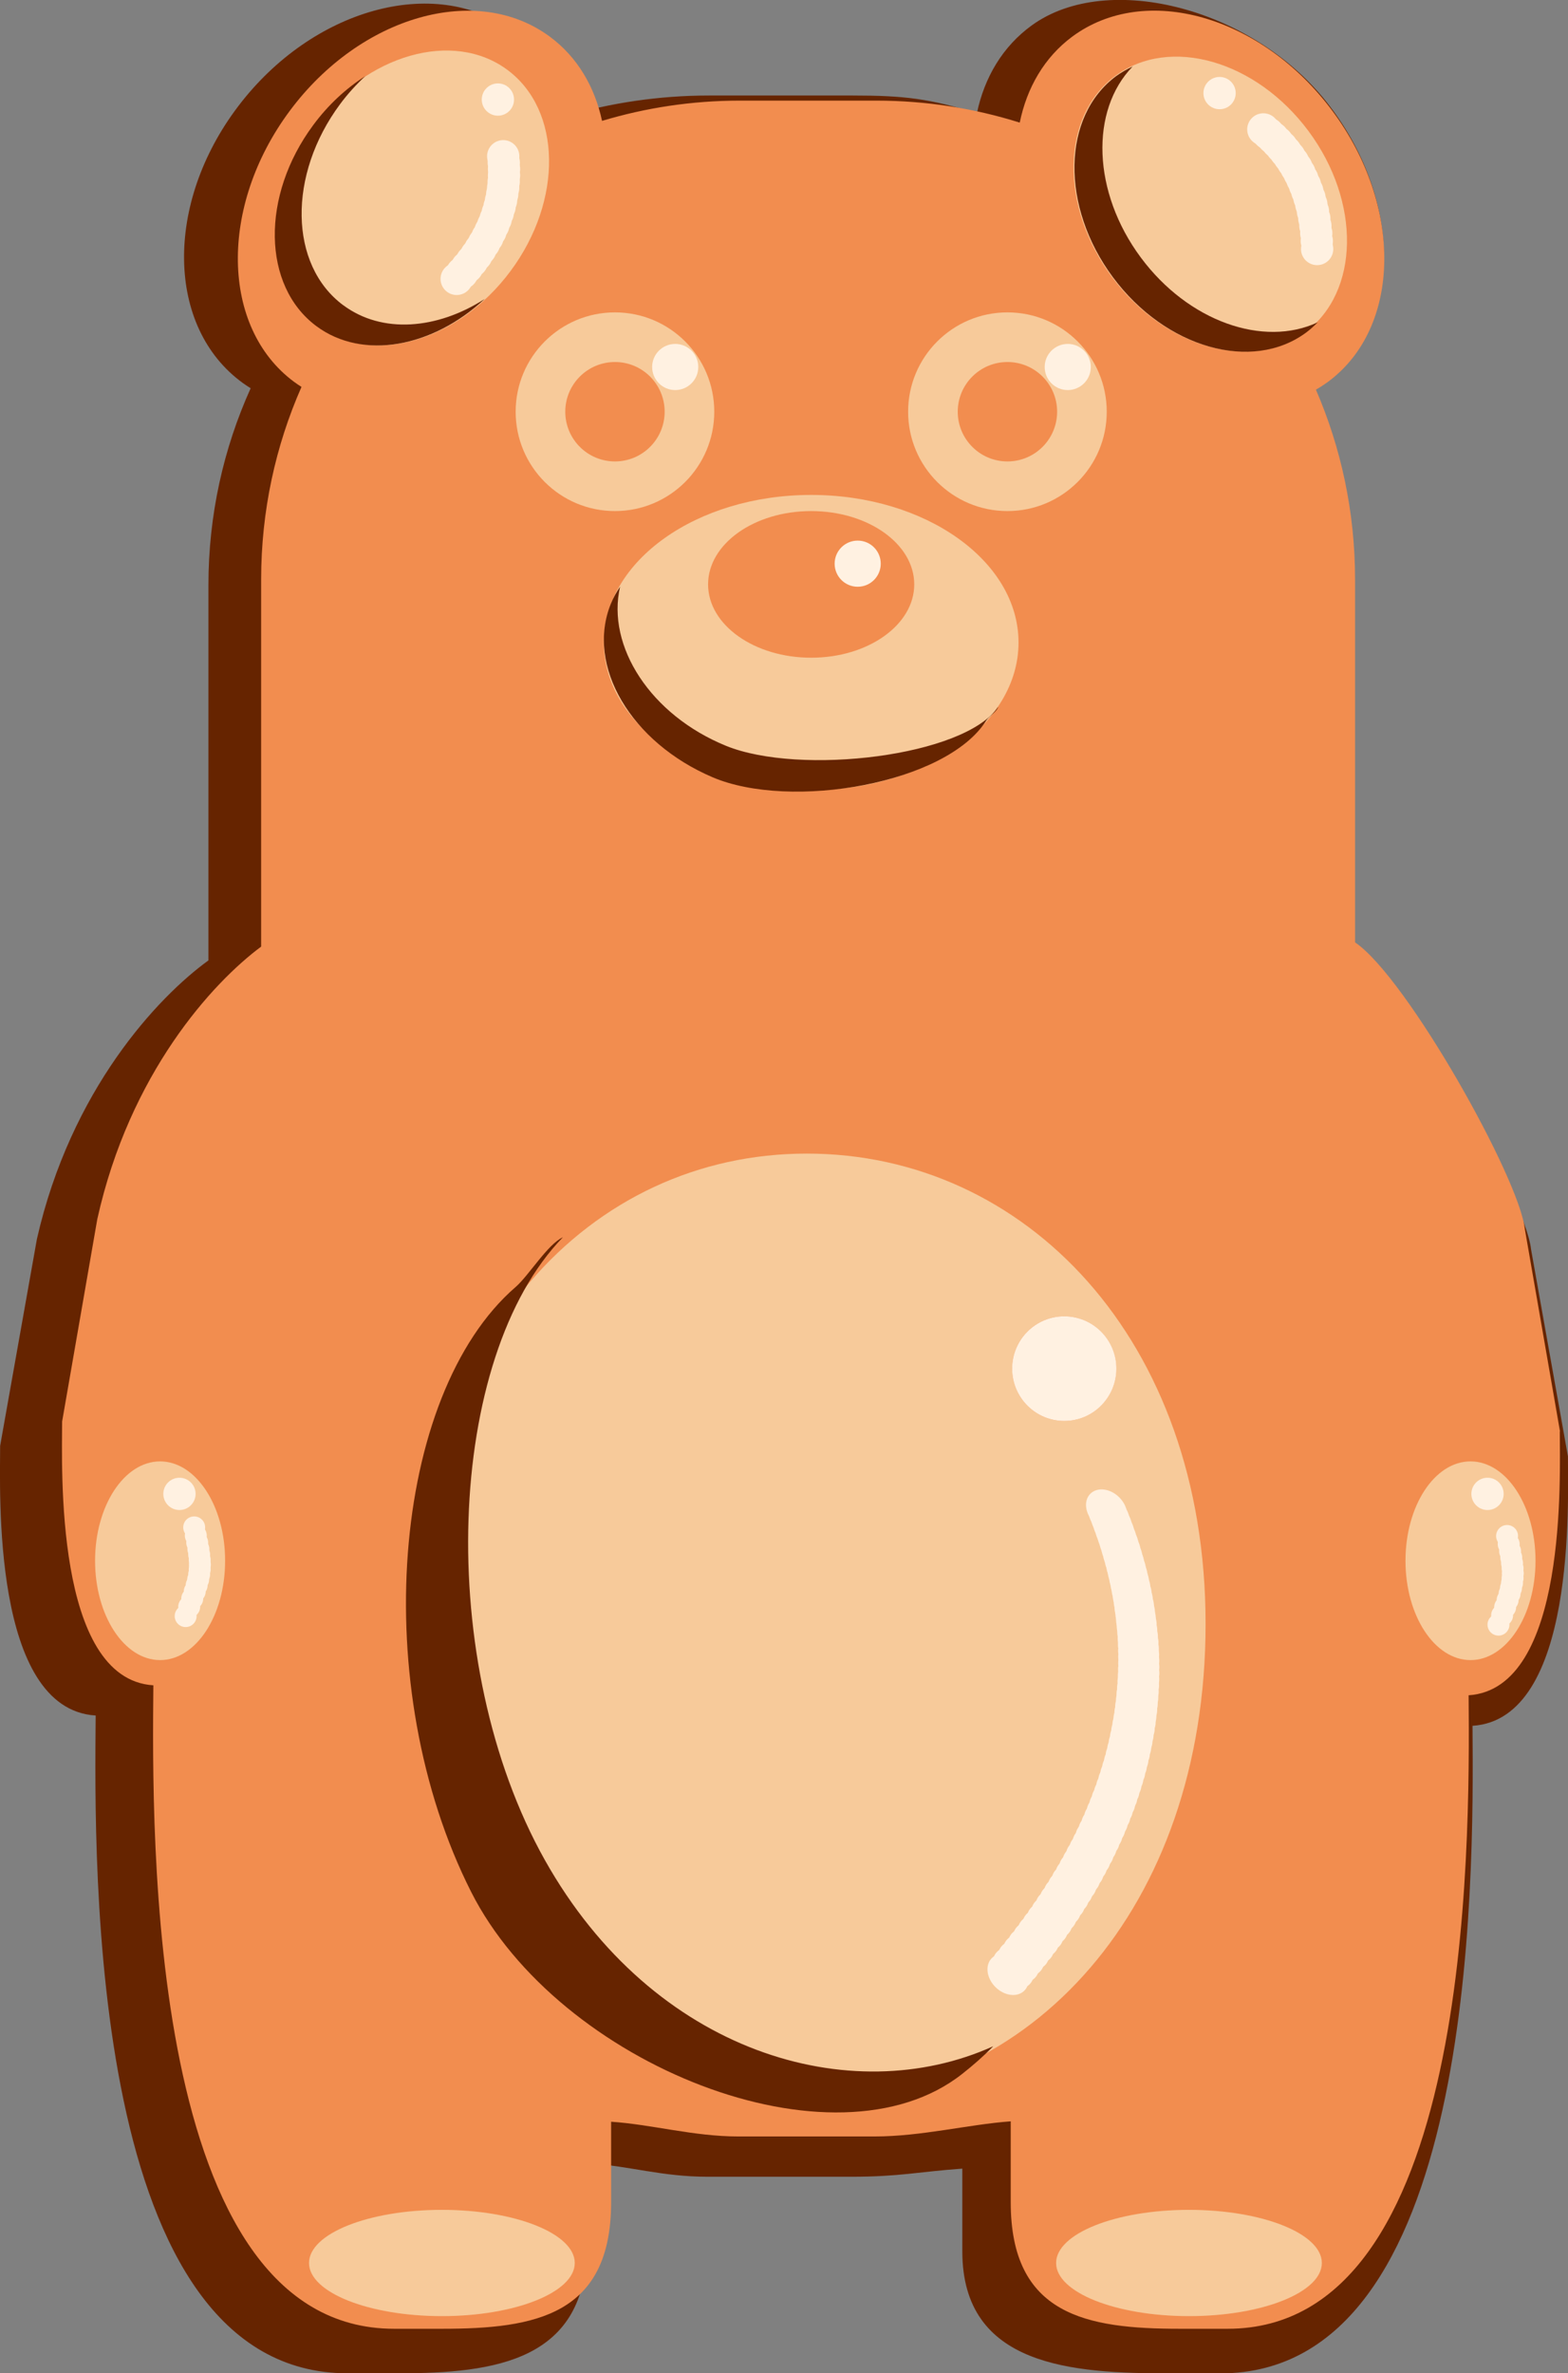 <?xml version="1.0" encoding="UTF-8"?>
<svg id="Calque_2" data-name="Calque 2" xmlns="http://www.w3.org/2000/svg" viewBox="0 0 233.2 352.83">
  <rect x="0" y="0" width="233.2" height="352.83" fill="#808080" stroke="none"/>
  <defs>
    <style>
      .cls-1 {
        fill: #f7ca9a;
      }

      .cls-2 {
        fill: #fff1e1;
      }

      .cls-3 {
        fill: #f28d4f;
      }

      .cls-4 {
        fill: #662400;
      }
    </style>
  </defs>
  <g id="Bear">
    <g id="Bear2">
      <path class="cls-4" d="M233.18,216.46l-5.48-30.75c-.84-7.7-18.38-38.26-26.43-43.57v-55.17c0-10.24-2.18-19.99-6.09-28.83,.66-.37,1.3-.77,1.92-1.22,11.37-8.25,11.67-26.67,.66-41.15-11.01-14.48-32.95-20.24-44.32-11.99-4.33,3.14-7.04,7.75-8.15,13.05-7.05-2.16-10.75-2.63-18.53-2.63h-21.25c-7.46,0-14.66,1.08-21.45,3.08-1.14-5.19-3.85-9.7-8.1-12.78-11.37-8.25-29.52-3.2-40.52,11.28-11.01,14.48-10.71,32.9,.66,41.15,.39,.28,.78,.54,1.18,.79-4.04,8.95-6.28,18.85-6.28,29.26v55.8c-7.54,5.46-20.47,19.24-25.51,41.42L.02,214.95c0,6.73-1.25,39.13,14.21,40.09-.2,22.28-1.2,97.79,37.48,97.79h7.5c14.52,0,28.07-1.87,28.07-19.03l.04-12.22c6.37,.42,11.04,2.03,17.97,2.03h21.25c7.27,0,9.93-.73,16.58-1.21v12.29c0,17.16,16.37,18.15,30.89,18.15h7.5c37.84,0,37.7-72.29,37.49-96.27,15.44-.98,14.19-33.37,14.19-40.09Z"/>
      <path class="cls-3" d="M232.01,212.8l-5.23-30.08c-.8-7.53-17.56-37.43-25.25-42.62v-53.97c0-10.02-2.08-19.55-5.82-28.2,.63-.36,1.24-.76,1.83-1.19,10.87-8.07,11.15-26.09,.63-40.25s-27.85-19.1-38.72-11.03c-4.13,3.07-6.73,7.58-7.79,12.77-6.73-2.12-13.89-3.27-21.33-3.27h-20.3c-7.13,0-14,1.06-20.49,3.01-1.09-5.08-3.68-9.49-7.74-12.5-10.87-8.07-28.2-3.13-38.72,11.03-10.52,14.16-10.23,32.18,.63,40.25,.37,.27,.75,.53,1.13,.77-3.86,8.76-6,18.44-6,28.62v54.59c-7.2,5.34-19.56,18.82-24.37,40.52l-5.23,30.08c0,6.58-1.19,38.28,13.57,39.22-.19,21.8-1.14,95.66,35.8,95.66h7.16c13.87,0,25.12-2.03,25.12-18.82v-11.96c6.09,.41,12.28,2.19,18.9,2.19h20.3c6.95,0,13.88-1.78,20.23-2.25v12.02c0,16.79,11.25,18.82,25.12,18.82h7.16c36.15,0,36.02-70.72,35.82-94.18,14.75-.96,13.56-32.64,13.56-39.22Z"/>
      <ellipse class="cls-1" cx="179.99" cy="30.33" rx="18.2" ry="23.72" transform="translate(17.4 113.28) rotate(-36.59)"/>
      <path class="cls-4" d="M169.67,38.29c-7.22-9.72-7.57-21.87-1.22-28.4-.85,.4-1.68,.86-2.46,1.43-8.07,5.99-8.28,19.38-.47,29.9,7.81,10.52,20.69,14.19,28.76,8.2,.61-.46,1.17-.97,1.69-1.5-8.05,3.77-19.24-.12-26.3-9.63Z"/>
      <ellipse class="cls-1" cx="120.64" cy="95.52" rx="30.84" ry="21.94"/>
      <ellipse class="cls-3" cx="120.64" cy="86.88" rx="15.33" ry="10.9"/>
      <ellipse class="cls-1" cx="176.83" cy="336.43" rx="19.76" ry="7.9"/>
      <ellipse class="cls-1" cx="65.72" cy="336.43" rx="19.76" ry="7.9"/>
      <ellipse class="cls-1" cx="218.7" cy="232.03" rx="9.67" ry="14.77"/>
      <ellipse class="cls-1" cx="23.81" cy="232.03" rx="9.67" ry="14.77"/>
      <circle class="cls-1" cx="149.83" cy="61.21" r="14.77"/>
      <circle class="cls-3" cx="149.83" cy="61.21" r="7.39"/>
      <ellipse class="cls-1" cx="61.33" cy="29.44" rx="23.72" ry="18.2" transform="translate(1.13 61.13) rotate(-53.41)"/>
      <path class="cls-4" d="M51.05,45.38c-8.07-5.99-8.28-19.38-.47-29.9,1.14-1.54,2.41-2.92,3.74-4.16-2.84,1.82-5.5,4.25-7.73,7.27-7.81,10.52-7.6,23.91,.47,29.9,6.89,5.11,17.27,3.17,25.02-4.04-7.07,4.54-15.26,5.21-21.02,.93Z"/>
      <circle class="cls-2" cx="158.8" cy="54.56" r="3.43"/>
      <g>
        <circle class="cls-1" cx="91.46" cy="61.21" r="14.77"/>
        <circle class="cls-3" cx="91.46" cy="61.21" r="7.39"/>
        <circle class="cls-2" cx="100.42" cy="54.56" r="3.43"/>
      </g>
      <path class="cls-4" d="M107.98,110.88c-11.21-4.57-17.81-14.78-15.76-23.65-.52,.78-1,1.61-1.36,2.5-3.8,9.31,3.05,20.66,15.09,25.81,11.61,4.97,34.82,.98,40.72-8.41,.41-.65,1.61-1.32,1.78-2.05-4.93,7.39-29.5,10.27-40.47,5.8Z"/>
      <circle class="cls-2" cx="127.56" cy="83.8" r="3.43"/>
      <circle class="cls-2" cx="181.38" cy="13.84" r="2.4"/>
      <g>
        <circle class="cls-2" cx="195.89" cy="37.02" r="2.4"/>
        <circle class="cls-2" cx="195.84" cy="35.83" r="2.4"/>
        <circle class="cls-2" cx="195.76" cy="34.68" r="2.4"/>
        <circle class="cls-2" cx="195.63" cy="33.56" r="2.4"/>
        <circle class="cls-2" cx="195.47" cy="32.48" r="2.4"/>
        <circle class="cls-2" cx="195.27" cy="31.43" r="2.4"/>
        <circle class="cls-2" cx="195.03" cy="30.4" r="2.4"/>
        <circle class="cls-2" cx="194.75" cy="29.41" r="2.4"/>
        <circle class="cls-2" cx="194.43" cy="28.45" r="2.4"/>
        <circle class="cls-2" cx="194.08" cy="27.53" r="2.4"/>
        <circle class="cls-2" cx="193.69" cy="26.63" r="2.4"/>
        <circle class="cls-2" cx="193.27" cy="25.76" r="2.4"/>
        <circle class="cls-2" cx="192.81" cy="24.92" r="2.4"/>
        <circle class="cls-2" cx="192.31" cy="24.11" r="2.4"/>
        <circle class="cls-2" cx="191.78" cy="23.33" r="2.4"/>
        <circle class="cls-2" cx="191.21" cy="22.58" r="2.4"/>
        <circle class="cls-2" cx="190.62" cy="21.86" r="2.4"/>
        <circle class="cls-2" cx="189.98" cy="21.16" r="2.4"/>
        <circle class="cls-2" cx="189.32" cy="20.5" r="2.4"/>
        <circle class="cls-2" cx="188.62" cy="19.86" r="2.4"/>
        <circle class="cls-2" cx="187.89" cy="19.24" r="2.4"/>
      </g>
      <g>
        <path class="cls-1" d="M120,171.5c-32.39,0-58.02,27.53-58.02,69.92,0,42.39,26.26,70.53,58.66,70.53,32.39,0,58.66-28.14,58.66-70.53s-26.9-69.92-59.3-69.92Zm33.29,37.92c-3.27-2.77-3.69-7.67-.94-10.96,2.76-3.29,7.64-3.71,10.91-.94s3.69,7.67,.94,10.96c-2.76,3.29-7.64,3.71-10.91,.94Z"/>
        <ellipse class="cls-2" cx="158.28" cy="203.47" rx="7.75" ry="7.78"/>
      </g>
      <g>
        <ellipse class="cls-2" cx="149.92" cy="293.54" rx="2.66" ry="3.42" transform="translate(-163.72 192.19) rotate(-45.04)"/>
        <ellipse class="cls-2" cx="150.71" cy="292.6" rx="2.66" ry="3.42" transform="translate(-162.83 192.47) rotate(-45.04)"/>
        <ellipse class="cls-2" cx="151.48" cy="291.66" rx="2.66" ry="3.42" transform="translate(-161.93 192.74) rotate(-45.04)"/>
        <ellipse class="cls-2" cx="152.24" cy="290.72" rx="2.66" ry="3.42" transform="translate(-161.04 193) rotate(-45.04)"/>
        <ellipse class="cls-2" cx="152.98" cy="289.78" rx="2.66" ry="3.42" transform="translate(-160.16 193.25) rotate(-45.04)"/>
        <ellipse class="cls-2" cx="153.71" cy="288.84" rx="2.66" ry="3.42" transform="translate(-159.28 193.49) rotate(-45.04)"/>
        <ellipse class="cls-2" cx="154.41" cy="287.9" rx="2.66" ry="3.42" transform="translate(-158.41 193.71) rotate(-45.04)"/>
        <ellipse class="cls-2" cx="155.1" cy="286.96" rx="2.66" ry="3.42" transform="translate(-157.54 193.93) rotate(-45.04)"/>
        <ellipse class="cls-2" cx="155.78" cy="286.02" rx="2.66" ry="3.42" transform="translate(-156.68 194.13) rotate(-45.04)"/>
        <ellipse class="cls-2" cx="156.43" cy="285.08" rx="2.66" ry="3.42" transform="translate(-155.82 194.32) rotate(-45.04)"/>
        <ellipse class="cls-2" cx="157.07" cy="284.14" rx="2.66" ry="3.42" transform="translate(-154.97 194.49) rotate(-45.04)"/>
        <ellipse class="cls-2" cx="157.69" cy="283.2" rx="2.66" ry="3.42" transform="translate(-154.12 194.66) rotate(-45.04)"/>
        <ellipse class="cls-2" cx="158.3" cy="282.26" rx="2.66" ry="3.42" transform="translate(-153.28 194.81) rotate(-45.04)"/>
        <ellipse class="cls-2" cx="158.89" cy="281.33" rx="2.66" ry="3.42" transform="translate(-152.45 194.96) rotate(-45.04)"/>
        <ellipse class="cls-2" cx="159.46" cy="280.39" rx="2.66" ry="3.42" transform="translate(-151.62 195.09) rotate(-45.04)"/>
        <ellipse class="cls-2" cx="160.02" cy="279.46" rx="2.66" ry="3.42" transform="translate(-150.79 195.21) rotate(-45.04)"/>
        <ellipse class="cls-2" cx="160.56" cy="278.52" rx="2.66" ry="3.42" transform="translate(-149.97 195.31) rotate(-45.04)"/>
        <ellipse class="cls-2" cx="161.08" cy="277.59" rx="2.66" ry="3.42" transform="translate(-149.16 195.41) rotate(-45.04)"/>
        <ellipse class="cls-2" cx="161.59" cy="276.65" rx="2.66" ry="3.42" transform="translate(-148.35 195.49) rotate(-45.04)"/>
        <ellipse class="cls-2" cx="162.08" cy="275.72" rx="2.66" ry="3.42" transform="translate(-147.54 195.57) rotate(-45.04)"/>
        <ellipse class="cls-2" cx="162.55" cy="274.79" rx="2.66" ry="3.42" transform="translate(-146.74 195.63) rotate(-45.04)"/>
        <ellipse class="cls-2" cx="163.01" cy="273.85" rx="2.66" ry="3.42" transform="translate(-145.95 195.68) rotate(-45.04)"/>
        <ellipse class="cls-2" cx="163.45" cy="272.92" rx="2.66" ry="3.42" transform="translate(-145.16 195.72) rotate(-45.04)"/>
        <ellipse class="cls-2" cx="163.88" cy="271.99" rx="2.66" ry="3.42" transform="translate(-144.38 195.75) rotate(-45.04)"/>
        <ellipse class="cls-2" cx="164.29" cy="271.06" rx="2.66" ry="3.42" transform="translate(-143.6 195.76) rotate(-45.04)"/>
        <ellipse class="cls-2" cx="164.68" cy="270.13" rx="2.66" ry="3.42" transform="translate(-142.83 195.77) rotate(-45.04)"/>
        <ellipse class="cls-2" cx="165.06" cy="269.2" rx="2.66" ry="3.42" transform="translate(-142.06 195.76) rotate(-45.04)"/>
        <ellipse class="cls-2" cx="165.42" cy="268.27" rx="2.66" ry="3.42" transform="translate(-141.3 195.74) rotate(-45.04)"/>
        <ellipse class="cls-2" cx="165.76" cy="267.35" rx="2.66" ry="3.42" transform="translate(-140.54 195.72) rotate(-45.04)"/>
        <ellipse class="cls-2" cx="166.09" cy="266.42" rx="2.66" ry="3.42" transform="translate(-139.79 195.68) rotate(-45.04)"/>
        <ellipse class="cls-2" cx="166.4" cy="265.49" rx="2.66" ry="3.42" transform="translate(-139.04 195.63) rotate(-45.04)"/>
        <ellipse class="cls-2" cx="166.7" cy="264.57" rx="2.66" ry="3.42" transform="translate(-138.3 195.56) rotate(-45.04)"/>
        <ellipse class="cls-2" cx="166.98" cy="263.64" rx="2.66" ry="3.42" transform="translate(-137.56 195.49) rotate(-45.04)"/>
        <ellipse class="cls-2" cx="167.25" cy="262.72" rx="2.66" ry="3.42" transform="translate(-136.83 195.41) rotate(-45.04)"/>
        <ellipse class="cls-2" cx="167.5" cy="261.79" rx="2.66" ry="3.42" transform="translate(-136.1 195.31) rotate(-45.04)"/>
        <ellipse class="cls-2" cx="167.73" cy="260.87" rx="2.66" ry="3.42" transform="translate(-135.38 195.21) rotate(-45.04)"/>
        <ellipse class="cls-2" cx="167.95" cy="259.94" rx="2.66" ry="3.42" transform="translate(-134.66 195.09) rotate(-45.04)"/>
        <ellipse class="cls-2" cx="168.15" cy="259.02" rx="2.66" ry="3.42" transform="translate(-133.95 194.96) rotate(-45.04)"/>
        <ellipse class="cls-2" cx="168.33" cy="258.1" rx="2.66" ry="3.42" transform="translate(-133.24 194.82) rotate(-45.04)"/>
        <ellipse class="cls-2" cx="168.5" cy="257.18" rx="2.66" ry="3.42" transform="translate(-132.54 194.67) rotate(-45.04)"/>
        <ellipse class="cls-2" cx="168.66" cy="256.26" rx="2.66" ry="3.42" transform="translate(-131.84 194.51) rotate(-45.04)"/>
        <ellipse class="cls-2" cx="168.8" cy="255.34" rx="2.66" ry="3.42" transform="translate(-131.15 194.34) rotate(-45.04)"/>
        <ellipse class="cls-2" cx="168.92" cy="254.42" rx="2.66" ry="3.42" transform="translate(-130.47 194.16) rotate(-45.04)"/>
        <ellipse class="cls-2" cx="169.03" cy="253.5" rx="2.66" ry="3.42" transform="translate(-129.78 193.97) rotate(-45.04)"/>
        <ellipse class="cls-2" cx="169.12" cy="252.58" rx="2.66" ry="3.42" transform="translate(-129.11 193.76) rotate(-45.04)"/>
        <ellipse class="cls-2" cx="169.2" cy="251.67" rx="2.66" ry="3.42" transform="translate(-128.44 193.55) rotate(-45.04)"/>
        <ellipse class="cls-2" cx="169.26" cy="250.75" rx="2.66" ry="3.42" transform="translate(-127.77 193.33) rotate(-45.04)"/>
        <ellipse class="cls-2" cx="169.31" cy="249.84" rx="2.66" ry="3.42" transform="translate(-127.11 193.09) rotate(-45.04)"/>
        <ellipse class="cls-2" cx="169.34" cy="248.92" rx="2.66" ry="3.42" transform="translate(-126.45 192.84) rotate(-45.04)"/>
        <ellipse class="cls-2" cx="169.36" cy="248.01" rx="2.66" ry="3.42" transform="translate(-125.8 192.59) rotate(-45.04)"/>
        <ellipse class="cls-2" cx="169.36" cy="247.09" rx="2.66" ry="3.42" transform="translate(-125.15 192.32) rotate(-45.04)"/>
        <ellipse class="cls-2" cx="169.35" cy="246.18" rx="2.66" ry="3.42" transform="translate(-124.51 192.04) rotate(-45.04)"/>
        <ellipse class="cls-2" cx="169.32" cy="245.27" rx="2.66" ry="3.42" transform="translate(-123.87 191.76) rotate(-45.04)"/>
        <ellipse class="cls-2" cx="169.28" cy="244.36" rx="2.66" ry="3.42" transform="translate(-123.24 191.46) rotate(-45.04)"/>
        <ellipse class="cls-2" cx="169.22" cy="243.45" rx="2.66" ry="3.42" transform="translate(-122.61 191.15) rotate(-45.04)"/>
        <ellipse class="cls-2" cx="169.14" cy="242.54" rx="2.66" ry="3.42" transform="translate(-121.99 190.83) rotate(-45.04)"/>
        <ellipse class="cls-2" cx="169.05" cy="241.63" rx="2.66" ry="3.42" transform="translate(-121.38 190.5) rotate(-45.04)"/>
        <ellipse class="cls-2" cx="168.95" cy="240.72" rx="2.66" ry="3.42" transform="translate(-120.76 190.16) rotate(-45.04)"/>
        <ellipse class="cls-2" cx="168.83" cy="239.81" rx="2.66" ry="3.42" transform="translate(-120.16 189.81) rotate(-45.04)"/>
        <ellipse class="cls-2" cx="168.7" cy="238.9" rx="2.66" ry="3.42" transform="translate(-119.55 189.45) rotate(-45.04)"/>
        <ellipse class="cls-2" cx="168.55" cy="238" rx="2.66" ry="3.42" transform="translate(-118.95 189.08) rotate(-45.04)"/>
        <ellipse class="cls-2" cx="168.39" cy="237.09" rx="2.66" ry="3.42" transform="translate(-118.36 188.7) rotate(-45.04)"/>
        <ellipse class="cls-2" cx="168.21" cy="236.19" rx="2.66" ry="3.42" transform="translate(-117.77 188.31) rotate(-45.04)"/>
        <ellipse class="cls-2" cx="168.02" cy="235.28" rx="2.66" ry="3.42" transform="translate(-117.19 187.91) rotate(-45.04)"/>
        <ellipse class="cls-2" cx="167.81" cy="234.38" rx="2.66" ry="3.42" transform="translate(-116.61 187.5) rotate(-45.04)"/>
        <ellipse class="cls-2" cx="167.59" cy="233.48" rx="2.66" ry="3.42" transform="translate(-116.04 187.07) rotate(-45.04)"/>
        <ellipse class="cls-2" cx="167.35" cy="232.58" rx="2.66" ry="3.42" transform="translate(-115.47 186.64) rotate(-45.04)"/>
        <ellipse class="cls-2" cx="167.1" cy="231.68" rx="2.66" ry="3.42" transform="translate(-114.91 186.2) rotate(-45.04)"/>
        <ellipse class="cls-2" cx="166.84" cy="230.78" rx="2.66" ry="3.42" transform="translate(-114.35 185.75) rotate(-45.04)"/>
        <ellipse class="cls-2" cx="166.56" cy="229.88" rx="2.66" ry="3.42" transform="translate(-113.79 185.29) rotate(-45.04)"/>
        <ellipse class="cls-2" cx="166.27" cy="228.98" rx="2.66" ry="3.42" transform="translate(-113.24 184.82) rotate(-45.04)"/>
        <ellipse class="cls-2" cx="165.96" cy="228.08" rx="2.66" ry="3.42" transform="translate(-112.7 184.34) rotate(-45.04)"/>
        <ellipse class="cls-2" cx="165.64" cy="227.18" rx="2.66" ry="3.42" transform="translate(-112.16 183.84) rotate(-45.04)"/>
        <ellipse class="cls-2" cx="165.3" cy="226.29" rx="2.66" ry="3.42" transform="translate(-111.62 183.34) rotate(-45.04)"/>
        <ellipse class="cls-2" cx="164.95" cy="225.39" rx="2.66" ry="3.42" transform="translate(-111.09 182.83) rotate(-45.04)"/>
        <ellipse class="cls-2" cx="164.58" cy="224.5" rx="2.66" ry="3.42" transform="translate(-110.57 182.31) rotate(-45.04)"/>
      </g>
      <circle class="cls-2" cx="74.05" cy="14.8" r="2.4"/>
      <path class="cls-4" d="M81.04,276.54c-16.49-29.36-14.7-74.77,2.68-92.6-2.25,1.01-5.08,5.7-7.03,7.39-18.53,16.02-22.02,59.5-6.61,89.95,12.98,25.66,54.06,42.08,73.06,27.01,1.61-1.27,3.15-2.61,4.58-4.08-21.17,9.56-50.54,1.06-66.68-27.67Z"/>
      <g>
        <circle class="cls-2" cx="67.92" cy="41.46" r="2.4"/>
        <circle class="cls-2" cx="68.73" cy="40.59" r="2.4"/>
        <circle class="cls-2" cx="69.48" cy="39.71" r="2.4"/>
        <circle class="cls-2" cx="70.19" cy="38.83" r="2.4"/>
        <circle class="cls-2" cx="70.84" cy="37.95" r="2.4"/>
        <circle class="cls-2" cx="71.44" cy="37.06" r="2.4"/>
        <circle class="cls-2" cx="71.99" cy="36.17" r="2.4"/>
        <circle class="cls-2" cx="72.5" cy="35.27" r="2.4"/>
        <circle class="cls-2" cx="72.95" cy="34.37" r="2.4"/>
        <circle class="cls-2" cx="73.36" cy="33.47" r="2.4"/>
        <circle class="cls-2" cx="73.72" cy="32.56" r="2.4"/>
        <circle class="cls-2" cx="74.03" cy="31.64" r="2.4"/>
        <circle class="cls-2" cx="74.3" cy="30.72" r="2.4"/>
        <circle class="cls-2" cx="74.52" cy="29.8" r="2.4"/>
        <circle class="cls-2" cx="74.69" cy="28.87" r="2.4"/>
        <circle class="cls-2" cx="74.83" cy="27.94" r="2.4"/>
        <circle class="cls-2" cx="74.91" cy="27.01" r="2.4"/>
        <circle class="cls-2" cx="74.96" cy="26.07" r="2.4"/>
        <circle class="cls-2" cx="74.96" cy="25.13" r="2.4"/>
        <circle class="cls-2" cx="74.92" cy="24.18" r="2.4"/>
        <circle class="cls-2" cx="74.84" cy="23.23" r="2.4"/>
      </g>
      <circle class="cls-2" cx="26.69" cy="222.09" r="2.4"/>
      <circle class="cls-2" cx="221.23" cy="222.09" r="2.4"/>
      <g>
        <circle class="cls-2" cx="27.61" cy="240.26" r="1.63"/>
        <circle class="cls-2" cx="28.14" cy="238.87" r="1.63"/>
        <circle class="cls-2" cx="28.59" cy="237.66" r="1.63"/>
        <circle class="cls-2" cx="28.96" cy="236.6" r="1.63"/>
        <circle class="cls-2" cx="29.25" cy="235.67" r="1.63"/>
        <circle class="cls-2" cx="29.47" cy="234.83" r="1.63"/>
        <circle class="cls-2" cx="29.62" cy="234.06" r="1.63"/>
        <circle class="cls-2" cx="29.7" cy="233.33" r="1.63"/>
        <circle class="cls-2" cx="29.73" cy="232.61" r="1.63"/>
        <circle class="cls-2" cx="29.7" cy="231.89" r="1.63"/>
        <circle class="cls-2" cx="29.62" cy="231.11" r="1.63"/>
        <circle class="cls-2" cx="29.5" cy="230.28" r="1.63"/>
        <circle class="cls-2" cx="29.33" cy="229.34" r="1.63"/>
        <circle class="cls-2" cx="29.12" cy="228.28" r="1.63"/>
        <circle class="cls-2" cx="28.88" cy="227.07" r="1.63"/>
      </g>
      <g>
        <circle class="cls-2" cx="222.86" cy="241.53" r="1.63"/>
        <circle class="cls-2" cx="223.4" cy="240.14" r="1.63"/>
        <circle class="cls-2" cx="223.85" cy="238.94" r="1.63"/>
        <circle class="cls-2" cx="224.22" cy="237.88" r="1.63"/>
        <circle class="cls-2" cx="224.51" cy="236.94" r="1.63"/>
        <circle class="cls-2" cx="224.72" cy="236.1" r="1.63"/>
        <circle class="cls-2" cx="224.88" cy="235.33" r="1.63"/>
        <circle class="cls-2" cx="224.96" cy="234.6" r="1.63"/>
        <circle class="cls-2" cx="224.99" cy="233.89" r="1.63"/>
        <circle class="cls-2" cx="224.96" cy="233.16" r="1.63"/>
        <circle class="cls-2" cx="224.88" cy="232.39" r="1.63"/>
        <circle class="cls-2" cx="224.76" cy="231.55" r="1.63"/>
        <circle class="cls-2" cx="224.59" cy="230.62" r="1.63"/>
        <circle class="cls-2" cx="224.38" cy="229.56" r="1.63"/>
        <circle class="cls-2" cx="224.14" cy="228.35" r="1.63"/>
      </g>
    </g>
  </g>
</svg>